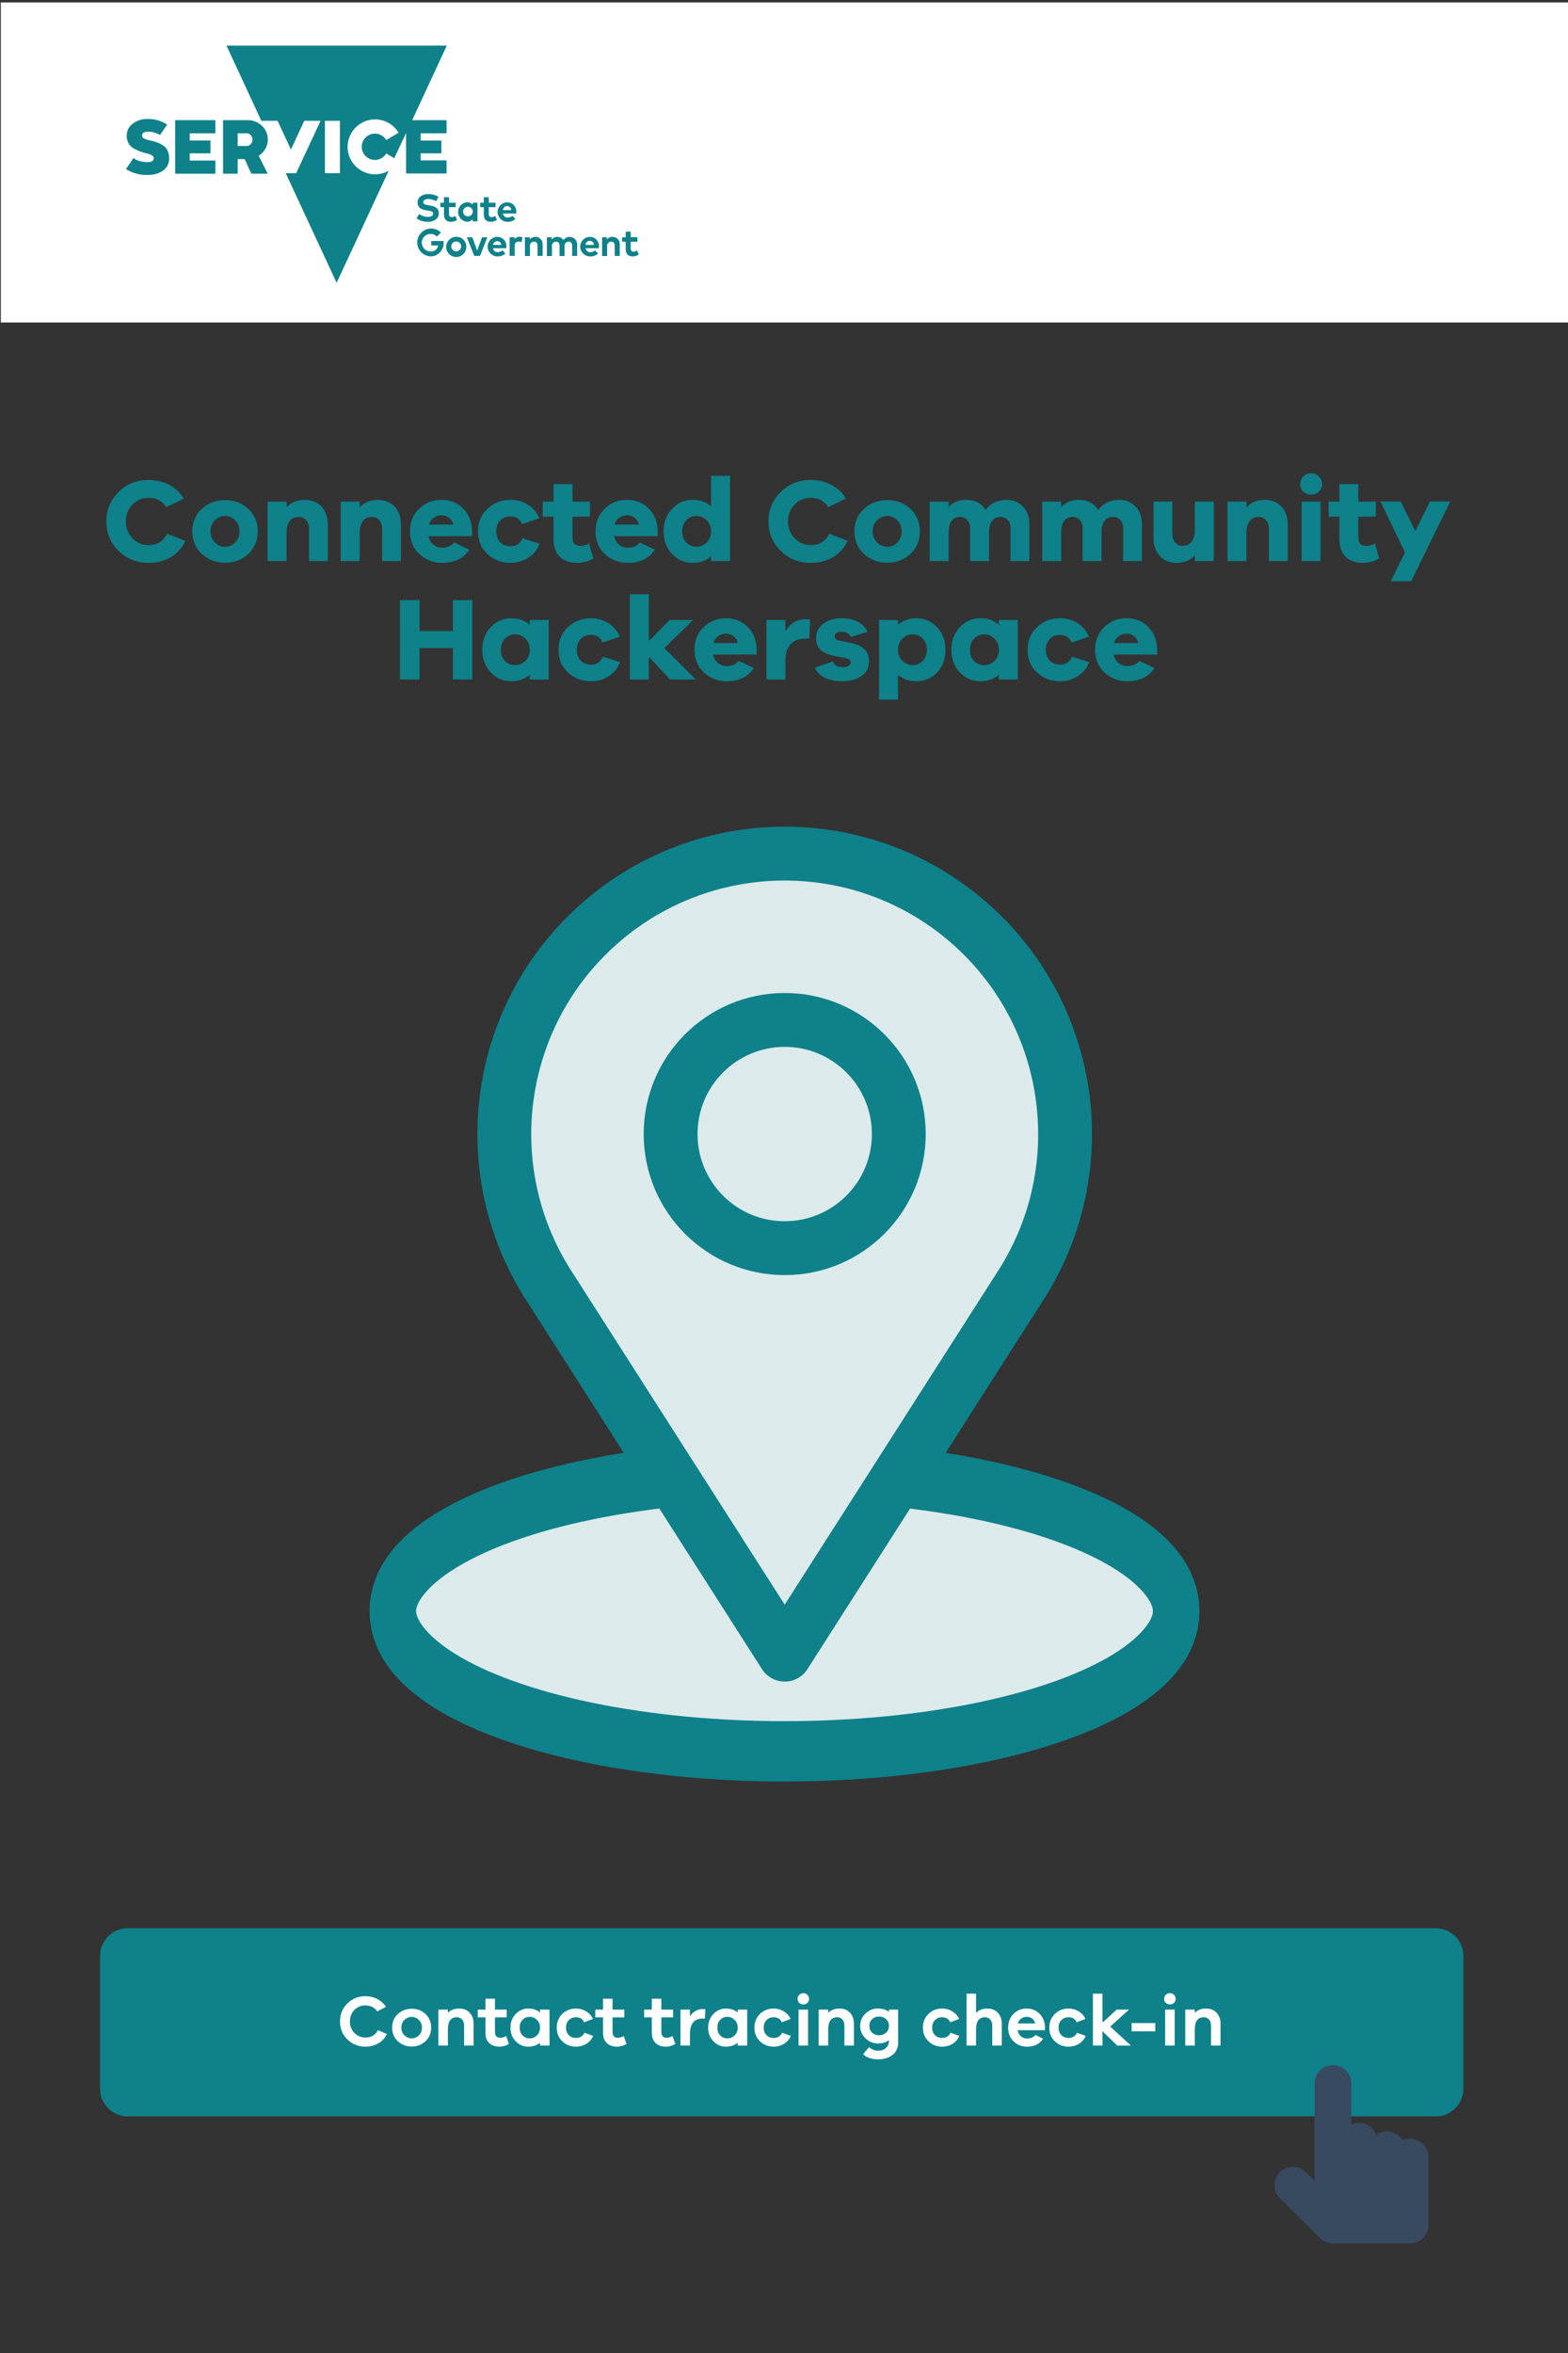 <?xml version="1.0" encoding="UTF-8" standalone="no"?>
<!DOCTYPE svg PUBLIC "-//W3C//DTD SVG 1.1//EN" "http://www.w3.org/Graphics/SVG/1.1/DTD/svg11.dtd">
<svg width="100%" height="100%" viewBox="0 0 1000 1500" version="1.1" xmlns="http://www.w3.org/2000/svg" xmlns:xlink="http://www.w3.org/1999/xlink" xml:space="preserve" xmlns:serif="http://www.serif.com/" style="fill-rule:evenodd;clip-rule:evenodd;stroke-linecap:round;stroke-linejoin:round;stroke-miterlimit:1.5;">
    <rect x="0" y="0" width="1000" height="1500" fill="#333333" stroke="none"/>
    <g transform="matrix(0.51,0,0,0.104,-883.641,-340.975)">
        <rect x="1733.68" y="3293.34" width="1961.98" height="1961.98" style="fill:white;"/>
    </g>
    <g id="Fill-1" transform="matrix(2.524,0,0,2.524,77.812,29.056)">
        <path d="M82.07,0L26.39,0L35.21,19L39.31,19L42.68,26.25L46.06,19L50.17,19L44,32.24L41.37,32.24L54.23,59.92L67.39,31.6C66.339,32.203 65.147,32.521 63.935,32.521C60.128,32.521 56.995,29.388 56.995,25.581C56.995,21.774 60.128,18.641 63.935,18.641C66.366,18.641 68.626,19.918 69.88,22L66.78,23.86C66.171,22.862 65.089,22.245 63.92,22.23C63.913,22.23 63.906,22.23 63.899,22.23C62.072,22.23 60.569,23.733 60.569,25.56C60.569,27.387 62.072,28.89 63.899,28.89C65.085,28.89 66.185,28.256 66.78,27.23L68.78,28.46L71.78,22.1L71.78,32.3L82,32.3L82,29L75.46,29L75.46,27.22L80.7,27.22L80.7,24L75.46,24L75.46,22.16L82,22.16L82,18.84L73.32,18.84L82.07,0ZM55.07,32.24L51.27,32.24L51.27,19L55.07,19L55.07,32.24Z" style="fill:rgb(14,129,138);fill-rule:nonzero;"/>
    </g>
    <g id="Fill-3" transform="matrix(2.524,0,0,2.524,77.812,29.056)">
        <path d="M10.38,31.59C11.387,30.88 11.961,29.7 11.9,28.47C11.916,27.813 11.786,27.161 11.52,26.56C11.299,26.067 10.955,25.64 10.52,25.32C10.105,25.02 9.655,24.772 9.18,24.58C8.707,24.383 8.219,24.226 7.72,24.11C7.23,24 6.8,23.89 6.4,23.79C6.042,23.714 5.702,23.568 5.4,23.36C5.182,23.218 5.056,22.97 5.07,22.71C5.07,22.19 5.43,21.88 6.07,21.79C6.74,21.702 7.422,21.756 8.07,21.95C8.609,22.083 9.122,22.302 9.59,22.6L11.41,19.95C9.93,18.974 8.182,18.481 6.41,18.54C5.077,18.5 3.77,18.921 2.71,19.73C1.744,20.42 1.175,21.542 1.19,22.73C1.17,23.447 1.347,24.156 1.7,24.78C2.021,25.292 2.469,25.712 3,26C3.524,26.3 4.073,26.554 4.64,26.76C5.175,26.961 5.723,27.124 6.28,27.25C6.72,27.336 7.143,27.494 7.53,27.72C7.816,27.858 8.004,28.143 8.02,28.46C8.039,28.781 7.86,29.082 7.57,29.22C7.216,29.393 6.823,29.469 6.43,29.44C5.95,29.43 5.472,29.383 5,29.3C4.558,29.221 4.128,29.087 3.72,28.9C3.425,28.783 3.154,28.614 2.92,28.4L1,31.19C2.631,32.226 4.539,32.742 6.47,32.67C7.851,32.729 9.216,32.351 10.37,31.59" style="fill:rgb(14,129,138);fill-rule:nonzero;"/>
    </g>
    <g id="Fill-4" transform="matrix(2.524,0,0,2.524,77.812,29.056)">
        <path d="M23.6,22.16L23.6,18.84L13.43,18.84L13.43,32.36L23.6,32.36L23.6,29.04L17.11,29.04L17.11,27.22L22.35,27.22L22.35,23.98L17.11,23.98L17.11,22.16L23.6,22.16Z" style="fill:rgb(14,129,138);fill-rule:nonzero;"/>
    </g>
    <g id="Fill-5" transform="matrix(2.524,0,0,2.524,77.812,29.056)">
        <path d="M32.55,24.84C32.322,25.166 31.948,25.36 31.55,25.36L29.22,25.36L29.22,22.16L31.57,22.16C31.968,22.16 32.342,22.354 32.57,22.68C33.096,23.3 33.096,24.22 32.57,24.84M36.83,23.76C36.864,22.432 36.325,21.152 35.35,20.25C34.375,19.319 33.068,18.811 31.72,18.84L25.53,18.84L25.53,32.36L29.22,32.36L29.22,28.68L31,28.68L32.68,32.36L36.82,32.36L34.53,27.82C35.957,26.964 36.841,25.424 36.86,23.76" style="fill:rgb(14,129,138);fill-rule:nonzero;"/>
    </g>
    <g id="Fill-6" transform="matrix(2.524,0,0,2.524,77.812,29.056)">
        <path d="M79.34,39.32C78.762,38.955 78.094,38.758 77.41,38.75C76.65,38.75 76.11,39.05 76.11,39.56C76.11,40.07 76.7,40.21 77.51,40.34L77.89,40.4C79.1,40.6 80.06,41.12 80.06,42.3C80.06,43.8 78.74,44.52 77.28,44.52C76.252,44.542 75.245,44.23 74.41,43.63L75.12,42.54C75.744,43.014 76.506,43.271 77.29,43.27C78.04,43.27 78.63,42.97 78.63,42.45C78.63,41.93 78.14,41.81 77.19,41.66L76.76,41.59C75.56,41.4 74.68,40.87 74.68,39.65C74.68,38.23 75.94,37.5 77.39,37.5C78.308,37.487 79.21,37.737 79.99,38.22L79.34,39.32Z" style="fill:rgb(14,129,138);fill-rule:nonzero;"/>
    </g>
    <g id="Fill-7" transform="matrix(2.524,0,0,2.524,77.812,29.056)">
        <path d="M84.32,40.82L82.62,40.82L82.62,42.53C82.62,43.12 82.93,43.33 83.32,43.33C83.639,43.307 83.946,43.2 84.21,43.02L84.67,44.02C84.215,44.345 83.669,44.517 83.11,44.51C81.95,44.51 81.35,43.86 81.35,42.64L81.35,40.82L80.44,40.82L80.44,39.7L81.35,39.7L81.35,38.3L82.62,38.3L82.62,39.7L84.32,39.7L84.32,40.82Z" style="fill:rgb(14,129,138);fill-rule:nonzero;"/>
    </g>
    <g id="Fill-8" transform="matrix(2.524,0,0,2.524,77.812,29.056)">
        <path d="M89.82,44.39L88.58,44.39L88.58,43.87C88.234,44.288 87.712,44.521 87.17,44.5C85.898,44.385 84.912,43.307 84.912,42.03C84.912,40.753 85.898,39.675 87.17,39.56C87.714,39.541 88.236,39.778 88.58,40.2L88.58,39.7L89.82,39.7L89.82,44.39ZM86.19,42C86.227,42.642 86.765,43.15 87.408,43.15C88.077,43.15 88.628,42.599 88.628,41.93C88.628,41.261 88.079,40.711 87.41,40.71C87.406,40.71 87.402,40.71 87.397,40.71C86.734,40.71 86.187,41.256 86.187,41.92C86.187,41.947 86.188,41.973 86.19,42Z" style="fill:rgb(14,129,138);fill-rule:nonzero;"/>
    </g>
    <g id="Fill-9" transform="matrix(2.524,0,0,2.524,77.812,29.056)">
        <path d="M94.38,40.82L92.67,40.82L92.67,42.53C92.67,43.12 92.98,43.33 93.38,43.33C93.699,43.307 94.006,43.2 94.27,43.02L94.73,44.02C94.276,44.346 93.729,44.517 93.17,44.51C92.01,44.51 91.41,43.86 91.41,42.64L91.41,40.82L90.5,40.82L90.5,39.7L91.41,39.7L91.41,38.3L92.68,38.3L92.68,39.7L94.39,39.7L94.38,40.82Z" style="fill:rgb(14,129,138);fill-rule:nonzero;"/>
    </g>
    <g id="Fill-10" transform="matrix(2.524,0,0,2.524,77.812,29.056)">
        <path d="M99.62,42C99.627,42.14 99.627,42.28 99.62,42.42L96.26,42.42C96.328,43.021 96.867,43.467 97.47,43.42C97.903,43.418 98.322,43.27 98.66,43L99.4,43.81C98.849,44.293 98.133,44.548 97.4,44.52C97.39,44.52 97.38,44.52 97.37,44.52C96.015,44.52 94.9,43.405 94.9,42.05C94.9,40.706 95.996,39.596 97.34,39.58C97.345,39.58 97.35,39.58 97.355,39.58C98.6,39.58 99.625,40.605 99.625,41.85C99.625,41.9 99.623,41.95 99.62,42M96.26,41.57L98.34,41.57C98.34,40.999 97.871,40.53 97.3,40.53C96.729,40.53 96.26,40.999 96.26,41.57" style="fill:rgb(14,129,138);fill-rule:nonzero;"/>
    </g>
    <g id="Fill-11" transform="matrix(2.524,0,0,2.524,77.812,29.056)">
        <path d="M80.57,47.25L79.57,48.25C79.151,47.81 78.569,47.56 77.962,47.56C76.744,47.56 75.742,48.562 75.742,49.78C75.742,50.986 76.724,51.983 77.93,52C78.868,52.106 79.731,51.435 79.86,50.5L78.13,50.5L78.13,49.35L81.26,49.35L81.26,49.73C81.265,49.803 81.267,49.877 81.267,49.95C81.267,51.746 79.796,53.228 78,53.24C76.113,53.179 74.594,51.61 74.594,49.722C74.594,47.791 76.183,46.202 78.114,46.202C79.051,46.202 79.95,46.576 80.61,47.24" style="fill:rgb(14,129,138);fill-rule:nonzero;"/>
    </g>
    <g id="Fill-12" transform="matrix(2.524,0,0,2.524,77.812,29.056)">
        <path d="M87,50.77C87.001,50.797 87.001,50.823 87.001,50.85C87.001,52.249 85.85,53.4 84.451,53.4C83.052,53.4 81.901,52.249 81.901,50.85C81.901,49.452 83.052,48.301 84.45,48.3C84.483,48.299 84.517,48.298 84.55,48.298C85.894,48.298 87,49.404 87,50.748C87,50.755 87,50.763 87,50.77M83.2,50.77C83.221,51.44 83.779,51.98 84.449,51.98C85.135,51.98 85.699,51.416 85.699,50.73C85.699,50.045 85.135,49.48 84.45,49.48C84.443,49.48 84.436,49.48 84.429,49.48C83.754,49.48 83.199,50.035 83.199,50.71C83.199,50.73 83.199,50.75 83.2,50.77" style="fill:rgb(14,129,138);fill-rule:nonzero;"/>
    </g>
    <g id="Fill-13" transform="matrix(2.524,0,0,2.524,77.812,29.056)">
        <path d="M90.46,53.12L89,53.12L87.14,48.42L88.52,48.42L89.74,51.78L90.97,48.42L92.31,48.42L90.46,53.12Z" style="fill:rgb(14,129,138);fill-rule:nonzero;"/>
    </g>
    <g id="Fill-14" transform="matrix(2.524,0,0,2.524,77.812,29.056)">
        <path d="M97.11,50.76C97.117,50.9 97.117,51.04 97.11,51.18L93.74,51.18C93.813,51.779 94.348,52.221 94.95,52.18C95.387,52.172 95.807,52.013 96.14,51.73L96.88,52.54C96.328,53.022 95.613,53.277 94.88,53.25C94.87,53.25 94.86,53.25 94.85,53.25C93.495,53.25 92.38,52.135 92.38,50.78C92.38,49.436 93.476,48.326 94.82,48.31C94.83,48.31 94.839,48.31 94.849,48.31C96.094,48.31 97.119,49.335 97.119,50.58C97.119,50.647 97.116,50.713 97.11,50.78M93.75,50.35L95.83,50.35C95.798,49.824 95.357,49.409 94.83,49.41C94.809,49.409 94.789,49.408 94.768,49.408C94.242,49.408 93.801,49.824 93.77,50.35" style="fill:rgb(14,129,138);fill-rule:nonzero;"/>
    </g>
    <g id="Fill-15" transform="matrix(2.524,0,0,2.524,77.812,29.056)">
        <path d="M101.16,48.4L101,49.65C100.755,49.551 100.494,49.5 100.23,49.5C100.208,49.498 100.186,49.498 100.163,49.498C99.648,49.498 99.223,49.922 99.223,50.438C99.223,50.475 99.226,50.513 99.23,50.55L99.23,53.11L97.94,53.11L97.94,48.41L99.17,48.41L99.17,48.93C99.466,48.499 99.968,48.255 100.49,48.29C100.714,48.286 100.937,48.32 101.15,48.39" style="fill:rgb(14,129,138);fill-rule:nonzero;"/>
    </g>
    <g id="Fill-16" transform="matrix(2.524,0,0,2.524,77.812,29.056)">
        <path d="M106.28,50.13L106.28,53.13L105,53.13L105,50.53C105,49.85 104.66,49.53 104.08,49.53C104.079,49.53 104.079,49.53 104.078,49.53C103.53,49.53 103.078,49.981 103.078,50.53C103.078,50.55 103.079,50.57 103.08,50.59L103.08,53.16L101.81,53.16L101.81,48.42L103.04,48.42L103.04,49C103.353,48.547 103.88,48.289 104.43,48.32C104.457,48.319 104.485,48.318 104.512,48.318C105.472,48.318 106.262,49.108 106.262,50.068C106.262,50.095 106.261,50.123 106.26,50.15" style="fill:rgb(14,129,138);fill-rule:nonzero;"/>
    </g>
    <g id="Fill-17" transform="matrix(2.524,0,0,2.524,77.812,29.056)">
        <path d="M115,50.13L115,53.13L113.74,53.13L113.74,50.53C113.74,49.85 113.4,49.53 112.82,49.53C112.819,49.53 112.819,49.53 112.818,49.53C112.27,49.53 111.818,49.981 111.818,50.53C111.818,50.55 111.819,50.57 111.82,50.59L111.82,53.16L110.56,53.16L110.56,50.53C110.56,49.85 110.22,49.53 109.64,49.53C109.639,49.53 109.639,49.53 109.638,49.53C109.09,49.53 108.638,49.981 108.638,50.53C108.638,50.55 108.639,50.57 108.64,50.59L108.64,53.16L107.37,53.16L107.37,48.42L108.61,48.42L108.61,49C108.919,48.549 109.443,48.29 109.99,48.32C110.613,48.296 111.206,48.6 111.55,49.12C111.906,48.616 112.485,48.315 113.102,48.315C114.109,48.315 114.949,49.115 115,50.12" style="fill:rgb(14,129,138);fill-rule:nonzero;"/>
    </g>
    <g id="Fill-18" transform="matrix(2.524,0,0,2.524,77.812,29.056)">
        <path d="M120.48,50.76C120.489,50.9 120.489,51.04 120.48,51.18L117.14,51.18C117.213,51.779 117.748,52.221 118.35,52.18C118.786,52.171 119.207,52.012 119.54,51.73L120.28,52.54C119.728,53.022 119.013,53.277 118.28,53.25C118.27,53.25 118.26,53.25 118.25,53.25C116.895,53.25 115.78,52.135 115.78,50.78C115.78,49.436 116.876,48.326 118.22,48.31C118.23,48.31 118.239,48.31 118.249,48.31C119.494,48.31 120.519,49.335 120.519,50.58C120.519,50.647 120.516,50.713 120.51,50.78M117.15,50.35L119.23,50.35C119.23,49.779 118.761,49.31 118.19,49.31C117.619,49.31 117.15,49.779 117.15,50.35" style="fill:rgb(14,129,138);fill-rule:nonzero;"/>
    </g>
    <g id="Fill-19" transform="matrix(2.524,0,0,2.524,77.812,29.056)">
        <path d="M125.77,50.13L125.77,53.13L124.5,53.13L124.5,50.53C124.5,49.85 124.16,49.53 123.58,49.53C123.579,49.53 123.579,49.53 123.578,49.53C123.03,49.53 122.578,49.981 122.578,50.53C122.578,50.55 122.579,50.57 122.58,50.59L122.58,53.16L121.31,53.16L121.31,48.42L122.54,48.42L122.54,49C122.853,48.547 123.38,48.289 123.93,48.32C123.957,48.319 123.985,48.318 124.012,48.318C124.972,48.318 125.762,49.108 125.762,50.068C125.762,50.095 125.761,50.123 125.76,50.15" style="fill:rgb(14,129,138);fill-rule:nonzero;"/>
    </g>
    <g id="Fill-20" transform="matrix(2.524,0,0,2.524,77.812,29.056)">
        <path d="M130.24,49.54L128.54,49.54L128.54,51.26C128.54,51.84 128.85,52.06 129.24,52.06C129.559,52.037 129.866,51.93 130.13,51.75L130.59,52.75C130.137,53.078 129.59,53.254 129.03,53.25C127.87,53.25 127.27,52.59 127.27,51.38L127.27,49.54L126.36,49.54L126.36,48.42L127.27,48.42L127.27,47L128.54,47L128.54,48.4L130.24,48.4L130.24,49.54Z" style="fill:rgb(14,129,138);fill-rule:nonzero;"/>
    </g>
    <g transform="matrix(0.317,0,0,0.317,-1146.43,-1081.24)">
        <g transform="matrix(10.599,0,0,13.745,2467.3,4029.92)">
            <ellipse cx="257.335" cy="190.677" rx="74.345" ry="20.517" style="fill:rgb(220,234,235);stroke:rgb(14,129,138);stroke-width:8.83px;"/>
        </g>
        <g transform="matrix(8.333,0,0,8.333,3218.84,4950.75)">
            <path d="M294.202,125.344C312.316,97.021 306.89,59.697 281.462,37.701C256.034,15.705 218.312,15.705 192.883,37.701C167.455,59.697 162.03,97.021 180.143,125.344L237.173,214.521L294.202,125.344Z" style="fill:rgb(220,234,235);stroke:rgb(14,129,138);stroke-width:13px;stroke-miterlimit:2;"/>
        </g>
        <g transform="matrix(8.333,0,0,8.333,3218.84,4950.75)">
            <path d="M264.718,88.885C264.718,73.675 252.385,61.344 237.173,61.344C221.96,61.344 209.628,73.675 209.628,88.885C209.628,104.095 221.96,116.425 237.173,116.425C252.385,116.425 264.718,104.095 264.718,88.885Z" style="fill:none;stroke:rgb(14,129,138);stroke-width:13px;stroke-linecap:butt;stroke-linejoin:miter;stroke-miterlimit:2;"/>
        </g>
    </g>
    <g transform="matrix(0.402,0,0,0.402,-1724.81,-1040.88)">
        <path d="M6612.16,5690.91C6612.16,5666.68 6592.52,5647.03 6568.28,5647.03C6289.81,5647.03 4771.68,5647.03 4493.21,5647.03C4468.98,5647.03 4449.33,5666.68 4449.33,5690.91C4449.33,5747.41 4449.33,5845.02 4449.33,5901.52C4449.33,5925.76 4468.98,5945.4 4493.21,5945.4C4771.68,5945.4 6289.81,5945.4 6568.28,5945.4C6592.52,5945.4 6612.16,5925.76 6612.16,5901.52C6612.16,5845.02 6612.16,5747.41 6612.16,5690.91Z" style="fill:rgb(14,129,138);"/>
    </g>
    <g transform="matrix(0.402,0,0,0.402,-1726.67,-1040.87)">
        <path d="M6495.64,6117.59L6495.64,5998.36" style="fill:none;stroke:rgb(55,74,96);stroke-width:58.33px;"/>
    </g>
    <g transform="matrix(0.402,0,0,0.402,-1726.67,-1040.87)">
        <path d="M6451.17,6117.59L6451.17,5984.82" style="fill:none;stroke:rgb(55,74,96);stroke-width:58.33px;"/>
    </g>
    <g transform="matrix(0.402,0,0,0.402,-1726.67,-1040.87)">
        <path d="M6409.92,5893.31L6409.92,6117.59L6346.12,6054.43L6409.92,6117.59L6532.37,6117.59L6532.37,6009.96" style="fill:none;stroke:rgb(55,74,96);stroke-width:58.33px;"/>
    </g>
    <g transform="matrix(0.402,0,0,0.402,-3162.55,-295.217)">
        <g transform="matrix(114.377,0,0,114.377,8401.89,3978.25)">
            <path d="M0.566,-0.214L0.691,-0.161C0.664,-0.105 0.624,-0.062 0.571,-0.031C0.518,-0 0.458,0.015 0.392,0.015C0.293,0.015 0.21,-0.019 0.142,-0.086C0.074,-0.153 0.04,-0.236 0.04,-0.335C0.04,-0.433 0.074,-0.516 0.142,-0.584C0.21,-0.651 0.293,-0.685 0.392,-0.685C0.452,-0.685 0.507,-0.672 0.557,-0.646C0.607,-0.62 0.647,-0.584 0.677,-0.537L0.556,-0.474C0.519,-0.529 0.465,-0.557 0.392,-0.557C0.331,-0.557 0.28,-0.536 0.239,-0.494C0.198,-0.451 0.177,-0.398 0.177,-0.335C0.177,-0.272 0.198,-0.219 0.239,-0.176C0.281,-0.133 0.332,-0.112 0.392,-0.112C0.473,-0.112 0.531,-0.146 0.566,-0.214Z" style="fill:white;fill-rule:nonzero;"/>
        </g>
        <g transform="matrix(114.377,0,0,114.377,8485.73,3978.25)">
            <path d="M0.302,-0.511C0.377,-0.511 0.44,-0.487 0.493,-0.438C0.545,-0.389 0.571,-0.326 0.571,-0.249C0.571,-0.172 0.545,-0.11 0.493,-0.061C0.44,-0.012 0.377,0.013 0.302,0.013C0.226,0.013 0.162,-0.012 0.109,-0.061C0.056,-0.11 0.03,-0.172 0.03,-0.249C0.03,-0.326 0.056,-0.389 0.109,-0.438C0.162,-0.487 0.226,-0.511 0.302,-0.511ZM0.302,-0.1C0.339,-0.1 0.371,-0.114 0.4,-0.141C0.429,-0.169 0.443,-0.205 0.443,-0.249C0.443,-0.293 0.429,-0.329 0.4,-0.357C0.371,-0.384 0.339,-0.398 0.302,-0.398C0.264,-0.398 0.231,-0.384 0.202,-0.357C0.172,-0.33 0.158,-0.294 0.158,-0.249C0.158,-0.204 0.172,-0.168 0.202,-0.141C0.231,-0.114 0.264,-0.1 0.302,-0.1Z" style="fill:white;fill-rule:nonzero;"/>
        </g>
        <g transform="matrix(114.377,0,0,114.377,8554.47,3978.25)">
            <path d="M0.359,-0.514C0.419,-0.514 0.467,-0.495 0.504,-0.456C0.541,-0.417 0.559,-0.366 0.559,-0.304L0.559,-0L0.427,-0L0.427,-0.276C0.427,-0.311 0.418,-0.34 0.4,-0.361C0.381,-0.382 0.357,-0.393 0.326,-0.393C0.243,-0.393 0.202,-0.336 0.202,-0.221L0.202,-0L0.07,-0L0.07,-0.499L0.202,-0.499L0.202,-0.454C0.242,-0.494 0.294,-0.514 0.359,-0.514Z" style="fill:white;fill-rule:nonzero;"/>
        </g>
        <g transform="matrix(114.377,0,0,114.377,8624.92,3978.25)">
            <path d="M0.395,-0.132L0.433,-0.022C0.387,0.003 0.344,0.015 0.303,0.015C0.242,0.015 0.194,-0.002 0.159,-0.035C0.124,-0.068 0.107,-0.117 0.107,-0.184L0.107,-0.391L0,-0.391L0,-0.499L0.107,-0.499L0.107,-0.65L0.239,-0.65L0.239,-0.499L0.402,-0.499L0.402,-0.391L0.239,-0.391L0.239,-0.194C0.239,-0.137 0.263,-0.108 0.312,-0.108C0.337,-0.108 0.365,-0.116 0.395,-0.132Z" style="fill:white;fill-rule:nonzero;"/>
        </g>
        <g transform="matrix(114.377,0,0,114.377,8673.42,3978.25)">
            <path d="M0.44,-0.499L0.572,-0.499L0.572,-0L0.44,-0L0.44,-0.039C0.395,-0.003 0.34,0.015 0.275,0.015C0.209,0.015 0.152,-0.01 0.103,-0.06C0.054,-0.11 0.03,-0.173 0.03,-0.249C0.03,-0.325 0.055,-0.388 0.103,-0.439C0.153,-0.489 0.21,-0.514 0.275,-0.514C0.341,-0.514 0.396,-0.496 0.44,-0.459L0.44,-0.499ZM0.298,-0.1C0.335,-0.1 0.368,-0.114 0.397,-0.141C0.426,-0.169 0.44,-0.205 0.44,-0.249C0.44,-0.293 0.426,-0.329 0.397,-0.357C0.368,-0.385 0.335,-0.399 0.298,-0.399C0.257,-0.399 0.224,-0.385 0.198,-0.358C0.171,-0.331 0.158,-0.294 0.158,-0.249C0.158,-0.204 0.171,-0.168 0.198,-0.141C0.224,-0.114 0.257,-0.1 0.298,-0.1Z" style="fill:white;fill-rule:nonzero;"/>
        </g>
        <g transform="matrix(114.377,0,0,114.377,8746.85,3978.25)">
            <path d="M0.415,-0.178L0.535,-0.135C0.516,-0.089 0.485,-0.053 0.442,-0.025C0.399,0.001 0.35,0.015 0.297,0.015C0.222,0.015 0.159,-0.01 0.108,-0.059C0.056,-0.108 0.03,-0.172 0.03,-0.249C0.03,-0.326 0.056,-0.39 0.108,-0.44C0.159,-0.489 0.222,-0.514 0.297,-0.514C0.348,-0.514 0.395,-0.501 0.437,-0.475C0.479,-0.45 0.511,-0.415 0.532,-0.37L0.41,-0.323C0.389,-0.37 0.352,-0.393 0.297,-0.393C0.256,-0.393 0.222,-0.38 0.197,-0.353C0.171,-0.326 0.158,-0.292 0.158,-0.249C0.158,-0.206 0.171,-0.172 0.197,-0.146C0.222,-0.119 0.256,-0.106 0.297,-0.106C0.351,-0.106 0.39,-0.13 0.415,-0.178Z" style="fill:white;fill-rule:nonzero;"/>
        </g>
        <g transform="matrix(114.377,0,0,114.377,8811.47,3978.25)">
            <path d="M0.395,-0.132L0.433,-0.022C0.387,0.003 0.344,0.015 0.303,0.015C0.242,0.015 0.194,-0.002 0.159,-0.035C0.124,-0.068 0.107,-0.117 0.107,-0.184L0.107,-0.391L0,-0.391L0,-0.499L0.107,-0.499L0.107,-0.65L0.239,-0.65L0.239,-0.499L0.402,-0.499L0.402,-0.391L0.239,-0.391L0.239,-0.194C0.239,-0.137 0.263,-0.108 0.312,-0.108C0.337,-0.108 0.365,-0.116 0.395,-0.132Z" style="fill:white;fill-rule:nonzero;"/>
        </g>
        <g transform="matrix(114.377,0,0,114.377,8888.9,3978.25)">
            <path d="M0.395,-0.132L0.433,-0.022C0.387,0.003 0.344,0.015 0.303,0.015C0.242,0.015 0.194,-0.002 0.159,-0.035C0.124,-0.068 0.107,-0.117 0.107,-0.184L0.107,-0.391L0,-0.391L0,-0.499L0.107,-0.499L0.107,-0.65L0.239,-0.65L0.239,-0.499L0.402,-0.499L0.402,-0.391L0.239,-0.391L0.239,-0.194C0.239,-0.137 0.263,-0.108 0.312,-0.108C0.337,-0.108 0.365,-0.116 0.395,-0.132Z" style="fill:white;fill-rule:nonzero;"/>
        </g>
        <g transform="matrix(114.377,0,0,114.377,8938.54,3978.25)">
            <path d="M0.381,-0.506C0.396,-0.506 0.408,-0.505 0.416,-0.502L0.409,-0.375L0.38,-0.375C0.261,-0.375 0.202,-0.304 0.202,-0.161L0.202,-0L0.07,-0L0.07,-0.499L0.202,-0.499L0.202,-0.408C0.247,-0.473 0.307,-0.506 0.381,-0.506Z" style="fill:white;fill-rule:nonzero;"/>
        </g>
        <g transform="matrix(114.377,0,0,114.377,8987.04,3978.25)">
            <path d="M0.44,-0.499L0.572,-0.499L0.572,-0L0.44,-0L0.44,-0.039C0.395,-0.003 0.34,0.015 0.275,0.015C0.209,0.015 0.152,-0.01 0.103,-0.06C0.054,-0.11 0.03,-0.173 0.03,-0.249C0.03,-0.325 0.055,-0.388 0.103,-0.439C0.153,-0.489 0.21,-0.514 0.275,-0.514C0.341,-0.514 0.396,-0.496 0.44,-0.459L0.44,-0.499ZM0.298,-0.1C0.335,-0.1 0.368,-0.114 0.397,-0.141C0.426,-0.169 0.44,-0.205 0.44,-0.249C0.44,-0.293 0.426,-0.329 0.397,-0.357C0.368,-0.385 0.335,-0.399 0.298,-0.399C0.257,-0.399 0.224,-0.385 0.198,-0.358C0.171,-0.331 0.158,-0.294 0.158,-0.249C0.158,-0.204 0.171,-0.168 0.198,-0.141C0.224,-0.114 0.257,-0.1 0.298,-0.1Z" style="fill:white;fill-rule:nonzero;"/>
        </g>
        <g transform="matrix(114.377,0,0,114.377,9060.47,3978.25)">
            <path d="M0.415,-0.178L0.535,-0.135C0.516,-0.089 0.485,-0.053 0.442,-0.025C0.399,0.001 0.35,0.015 0.297,0.015C0.222,0.015 0.159,-0.01 0.108,-0.059C0.056,-0.108 0.03,-0.172 0.03,-0.249C0.03,-0.326 0.056,-0.39 0.108,-0.44C0.159,-0.489 0.222,-0.514 0.297,-0.514C0.348,-0.514 0.395,-0.501 0.437,-0.475C0.479,-0.45 0.511,-0.415 0.532,-0.37L0.41,-0.323C0.389,-0.37 0.352,-0.393 0.297,-0.393C0.256,-0.393 0.222,-0.38 0.197,-0.353C0.171,-0.326 0.158,-0.292 0.158,-0.249C0.158,-0.206 0.171,-0.172 0.197,-0.146C0.222,-0.119 0.256,-0.106 0.297,-0.106C0.351,-0.106 0.39,-0.13 0.415,-0.178Z" style="fill:white;fill-rule:nonzero;"/>
        </g>
        <g transform="matrix(114.377,0,0,114.377,9125.09,3978.25)">
            <path d="M0.086,-0.704C0.101,-0.719 0.12,-0.727 0.143,-0.727C0.166,-0.727 0.185,-0.719 0.2,-0.704C0.215,-0.688 0.223,-0.669 0.223,-0.648C0.223,-0.626 0.215,-0.608 0.2,-0.593C0.185,-0.578 0.166,-0.571 0.143,-0.571C0.12,-0.571 0.101,-0.578 0.086,-0.593C0.07,-0.608 0.063,-0.626 0.063,-0.648C0.063,-0.669 0.071,-0.688 0.086,-0.704ZM0.209,-0.499L0.209,-0L0.077,-0L0.077,-0.499L0.209,-0.499Z" style="fill:white;fill-rule:nonzero;"/>
        </g>
        <g transform="matrix(114.377,0,0,114.377,9157.81,3978.25)">
            <path d="M0.359,-0.514C0.419,-0.514 0.467,-0.495 0.504,-0.456C0.541,-0.417 0.559,-0.366 0.559,-0.304L0.559,-0L0.427,-0L0.427,-0.276C0.427,-0.311 0.418,-0.34 0.4,-0.361C0.381,-0.382 0.357,-0.393 0.326,-0.393C0.243,-0.393 0.202,-0.336 0.202,-0.221L0.202,-0L0.07,-0L0.07,-0.499L0.202,-0.499L0.202,-0.454C0.242,-0.494 0.294,-0.514 0.359,-0.514Z" style="fill:white;fill-rule:nonzero;"/>
        </g>
        <g transform="matrix(114.377,0,0,114.377,9228.26,3978.25)">
            <path d="M0.556,-0.499L0.557,-0.048C0.557,0.027 0.532,0.085 0.481,0.127C0.43,0.169 0.362,0.19 0.279,0.19C0.188,0.19 0.119,0.167 0.07,0.12L0.152,0.022C0.193,0.055 0.234,0.071 0.277,0.071C0.322,0.071 0.359,0.058 0.387,0.033C0.415,0.008 0.429,-0.025 0.429,-0.068L0.429,-0.076C0.391,-0.045 0.339,-0.03 0.272,-0.03C0.208,-0.03 0.152,-0.054 0.103,-0.101C0.054,-0.148 0.03,-0.206 0.03,-0.273C0.03,-0.34 0.054,-0.397 0.103,-0.444C0.152,-0.491 0.208,-0.514 0.272,-0.514C0.337,-0.514 0.39,-0.499 0.429,-0.468L0.429,-0.499L0.556,-0.499ZM0.295,-0.143C0.331,-0.143 0.362,-0.155 0.389,-0.18C0.416,-0.204 0.429,-0.235 0.429,-0.273C0.429,-0.311 0.416,-0.342 0.389,-0.367C0.362,-0.391 0.331,-0.403 0.295,-0.403C0.255,-0.403 0.222,-0.391 0.196,-0.367C0.17,-0.343 0.157,-0.312 0.157,-0.273C0.157,-0.234 0.17,-0.203 0.196,-0.179C0.222,-0.155 0.255,-0.143 0.295,-0.143Z" style="fill:white;fill-rule:nonzero;"/>
        </g>
        <g transform="matrix(114.377,0,0,114.377,9327.77,3978.25)">
            <path d="M0.415,-0.178L0.535,-0.135C0.516,-0.089 0.485,-0.053 0.442,-0.025C0.399,0.001 0.35,0.015 0.297,0.015C0.222,0.015 0.159,-0.01 0.108,-0.059C0.056,-0.108 0.03,-0.172 0.03,-0.249C0.03,-0.326 0.056,-0.39 0.108,-0.44C0.159,-0.489 0.222,-0.514 0.297,-0.514C0.348,-0.514 0.395,-0.501 0.437,-0.475C0.479,-0.45 0.511,-0.415 0.532,-0.37L0.41,-0.323C0.389,-0.37 0.352,-0.393 0.297,-0.393C0.256,-0.393 0.222,-0.38 0.197,-0.353C0.171,-0.326 0.158,-0.292 0.158,-0.249C0.158,-0.206 0.171,-0.172 0.197,-0.146C0.222,-0.119 0.256,-0.106 0.297,-0.106C0.351,-0.106 0.39,-0.13 0.415,-0.178Z" style="fill:white;fill-rule:nonzero;"/>
        </g>
        <g transform="matrix(114.377,0,0,114.377,9392.39,3978.25)">
            <path d="M0.359,-0.514C0.419,-0.514 0.467,-0.495 0.504,-0.456C0.541,-0.417 0.559,-0.366 0.559,-0.304L0.559,-0L0.427,-0L0.427,-0.276C0.427,-0.311 0.418,-0.34 0.4,-0.361C0.381,-0.382 0.357,-0.393 0.326,-0.393C0.243,-0.393 0.202,-0.336 0.202,-0.221L0.202,-0L0.07,-0L0.07,-0.72L0.202,-0.72L0.202,-0.454C0.242,-0.494 0.294,-0.514 0.359,-0.514Z" style="fill:white;fill-rule:nonzero;"/>
        </g>
        <g transform="matrix(114.377,0,0,114.377,9462.96,3978.25)">
            <path d="M0.541,-0.259L0.541,-0.214L0.161,-0.214C0.168,-0.179 0.183,-0.151 0.206,-0.13C0.23,-0.109 0.258,-0.098 0.291,-0.098C0.343,-0.098 0.383,-0.115 0.41,-0.148L0.515,-0.096C0.468,-0.022 0.393,0.015 0.291,0.015C0.217,0.015 0.155,-0.01 0.105,-0.059C0.055,-0.108 0.03,-0.172 0.03,-0.249C0.03,-0.326 0.055,-0.39 0.105,-0.44C0.154,-0.489 0.215,-0.514 0.288,-0.514C0.356,-0.514 0.414,-0.49 0.464,-0.443C0.513,-0.395 0.538,-0.334 0.541,-0.259ZM0.288,-0.399C0.261,-0.399 0.235,-0.391 0.212,-0.375C0.188,-0.359 0.172,-0.336 0.165,-0.307L0.406,-0.307C0.397,-0.338 0.383,-0.361 0.362,-0.376C0.341,-0.391 0.316,-0.399 0.288,-0.399Z" style="fill:white;fill-rule:nonzero;"/>
        </g>
        <g transform="matrix(114.377,0,0,114.377,9528.27,3978.25)">
            <path d="M0.415,-0.178L0.535,-0.135C0.516,-0.089 0.485,-0.053 0.442,-0.025C0.399,0.001 0.35,0.015 0.297,0.015C0.222,0.015 0.159,-0.01 0.108,-0.059C0.056,-0.108 0.03,-0.172 0.03,-0.249C0.03,-0.326 0.056,-0.39 0.108,-0.44C0.159,-0.489 0.222,-0.514 0.297,-0.514C0.348,-0.514 0.395,-0.501 0.437,-0.475C0.479,-0.45 0.511,-0.415 0.532,-0.37L0.41,-0.323C0.389,-0.37 0.352,-0.393 0.297,-0.393C0.256,-0.393 0.222,-0.38 0.197,-0.353C0.171,-0.326 0.158,-0.292 0.158,-0.249C0.158,-0.206 0.171,-0.172 0.197,-0.146C0.222,-0.119 0.256,-0.106 0.297,-0.106C0.351,-0.106 0.39,-0.13 0.415,-0.178Z" style="fill:white;fill-rule:nonzero;"/>
        </g>
        <g transform="matrix(114.377,0,0,114.377,9592.9,3978.25)">
            <path d="M0.31,-0.264L0.597,-0L0.408,-0L0.207,-0.195L0.202,-0.195L0.202,-0L0.07,-0L0.07,-0.72L0.202,-0.72L0.202,-0.325L0.21,-0.325L0.399,-0.499L0.571,-0.499L0.31,-0.264Z" style="fill:white;fill-rule:nonzero;"/>
        </g>
        <g transform="matrix(114.377,0,0,114.377,9655.46,3978.25)">
            <rect x="0.06" y="-0.312" width="0.328" height="0.114" style="fill:white;fill-rule:nonzero;"/>
        </g>
        <g transform="matrix(114.377,0,0,114.377,9706.7,3978.25)">
            <path d="M0.086,-0.704C0.101,-0.719 0.12,-0.727 0.143,-0.727C0.166,-0.727 0.185,-0.719 0.2,-0.704C0.215,-0.688 0.223,-0.669 0.223,-0.648C0.223,-0.626 0.215,-0.608 0.2,-0.593C0.185,-0.578 0.166,-0.571 0.143,-0.571C0.12,-0.571 0.101,-0.578 0.086,-0.593C0.07,-0.608 0.063,-0.626 0.063,-0.648C0.063,-0.669 0.071,-0.688 0.086,-0.704ZM0.209,-0.499L0.209,-0L0.077,-0L0.077,-0.499L0.209,-0.499Z" style="fill:white;fill-rule:nonzero;"/>
        </g>
        <g transform="matrix(114.377,0,0,114.377,9739.41,3978.25)">
            <path d="M0.359,-0.514C0.419,-0.514 0.467,-0.495 0.504,-0.456C0.541,-0.417 0.559,-0.366 0.559,-0.304L0.559,-0L0.427,-0L0.427,-0.276C0.427,-0.311 0.418,-0.34 0.4,-0.361C0.381,-0.382 0.357,-0.393 0.326,-0.393C0.243,-0.393 0.202,-0.336 0.202,-0.221L0.202,-0L0.07,-0L0.07,-0.499L0.202,-0.499L0.202,-0.454C0.242,-0.494 0.294,-0.514 0.359,-0.514Z" style="fill:white;fill-rule:nonzero;"/>
        </g>
    </g>
    <g transform="matrix(0.66,0,0,0.66,-5478.22,-2267.97)">
        <g transform="matrix(114.377,0,0,114.377,8399.08,3978.25)">
            <path d="M0.548,-0.231L0.703,-0.171C0.677,-0.112 0.636,-0.067 0.582,-0.034C0.527,-0.001 0.463,0.015 0.391,0.015C0.292,0.015 0.207,-0.019 0.139,-0.086C0.07,-0.153 0.035,-0.236 0.035,-0.335C0.035,-0.433 0.07,-0.516 0.139,-0.584C0.207,-0.651 0.292,-0.685 0.391,-0.685C0.454,-0.685 0.513,-0.671 0.566,-0.644C0.619,-0.616 0.66,-0.577 0.689,-0.528L0.541,-0.455C0.508,-0.508 0.458,-0.534 0.391,-0.534C0.338,-0.534 0.293,-0.515 0.256,-0.477C0.219,-0.439 0.2,-0.392 0.2,-0.335C0.2,-0.278 0.219,-0.231 0.256,-0.193C0.293,-0.154 0.338,-0.135 0.391,-0.135C0.465,-0.135 0.517,-0.167 0.548,-0.231Z" style="fill:rgb(14,129,138);fill-rule:nonzero;"/>
        </g>
        <g transform="matrix(114.377,0,0,114.377,8483.27,3978.25)">
            <path d="M0.303,-0.515C0.38,-0.515 0.445,-0.49 0.498,-0.441C0.551,-0.392 0.578,-0.328 0.578,-0.251C0.578,-0.173 0.551,-0.109 0.498,-0.06C0.445,-0.011 0.38,0.014 0.303,0.014C0.225,0.014 0.159,-0.011 0.106,-0.06C0.052,-0.109 0.025,-0.173 0.025,-0.251C0.025,-0.328 0.052,-0.392 0.106,-0.441C0.159,-0.49 0.225,-0.515 0.303,-0.515ZM0.303,-0.121C0.336,-0.121 0.364,-0.133 0.388,-0.158C0.412,-0.182 0.424,-0.213 0.424,-0.251C0.424,-0.289 0.412,-0.32 0.388,-0.344C0.363,-0.369 0.335,-0.381 0.303,-0.381C0.27,-0.381 0.241,-0.369 0.216,-0.344C0.191,-0.32 0.179,-0.289 0.179,-0.251C0.179,-0.213 0.191,-0.182 0.216,-0.158C0.24,-0.133 0.269,-0.121 0.303,-0.121Z" style="fill:rgb(14,129,138);fill-rule:nonzero;"/>
        </g>
        <g transform="matrix(114.377,0,0,114.377,8552.24,3978.25)">
            <path d="M0.372,-0.517C0.431,-0.517 0.478,-0.498 0.514,-0.46C0.549,-0.421 0.567,-0.371 0.567,-0.308L0.567,-0L0.408,-0L0.408,-0.274C0.408,-0.303 0.4,-0.327 0.384,-0.345C0.368,-0.364 0.347,-0.373 0.322,-0.373C0.289,-0.373 0.264,-0.362 0.246,-0.339C0.227,-0.316 0.218,-0.28 0.218,-0.233L0.218,-0L0.058,-0L0.058,-0.502L0.218,-0.502L0.218,-0.454C0.259,-0.496 0.31,-0.517 0.372,-0.517Z" style="fill:rgb(14,129,138);fill-rule:nonzero;"/>
        </g>
        <g transform="matrix(114.377,0,0,114.377,8622.92,3978.25)">
            <path d="M0.372,-0.517C0.431,-0.517 0.478,-0.498 0.514,-0.46C0.549,-0.421 0.567,-0.371 0.567,-0.308L0.567,-0L0.408,-0L0.408,-0.274C0.408,-0.303 0.4,-0.327 0.384,-0.345C0.368,-0.364 0.347,-0.373 0.322,-0.373C0.289,-0.373 0.264,-0.362 0.246,-0.339C0.227,-0.316 0.218,-0.28 0.218,-0.233L0.218,-0L0.058,-0L0.058,-0.502L0.218,-0.502L0.218,-0.454C0.259,-0.496 0.31,-0.517 0.372,-0.517Z" style="fill:rgb(14,129,138);fill-rule:nonzero;"/>
        </g>
        <g transform="matrix(114.377,0,0,114.377,8693.61,3978.25)">
            <path d="M0.55,-0.251L0.55,-0.21L0.182,-0.21C0.189,-0.18 0.202,-0.156 0.223,-0.139C0.244,-0.122 0.268,-0.113 0.297,-0.113C0.342,-0.113 0.376,-0.128 0.399,-0.157L0.526,-0.097C0.478,-0.022 0.402,0.015 0.297,0.015C0.221,0.015 0.157,-0.01 0.104,-0.059C0.051,-0.109 0.025,-0.173 0.025,-0.251C0.025,-0.328 0.051,-0.392 0.102,-0.442C0.153,-0.492 0.216,-0.517 0.291,-0.517C0.364,-0.517 0.425,-0.493 0.474,-0.444C0.523,-0.395 0.549,-0.331 0.55,-0.251ZM0.291,-0.387C0.267,-0.387 0.245,-0.38 0.226,-0.366C0.206,-0.352 0.192,-0.333 0.185,-0.308L0.392,-0.308C0.384,-0.334 0.371,-0.354 0.353,-0.367C0.335,-0.38 0.314,-0.387 0.291,-0.387Z" style="fill:rgb(14,129,138);fill-rule:nonzero;"/>
        </g>
        <g transform="matrix(114.377,0,0,114.377,8759.37,3978.25)">
            <path d="M0.401,-0.192L0.545,-0.147C0.527,-0.097 0.496,-0.058 0.451,-0.029C0.406,0 0.356,0.015 0.299,0.015C0.222,0.015 0.158,-0.01 0.105,-0.059C0.051,-0.109 0.025,-0.173 0.025,-0.251C0.025,-0.328 0.051,-0.392 0.105,-0.442C0.158,-0.492 0.222,-0.517 0.299,-0.517C0.354,-0.517 0.403,-0.503 0.448,-0.475C0.492,-0.447 0.524,-0.409 0.543,-0.361L0.397,-0.312C0.379,-0.355 0.346,-0.377 0.299,-0.377C0.263,-0.377 0.234,-0.365 0.212,-0.342C0.19,-0.318 0.179,-0.288 0.179,-0.251C0.179,-0.214 0.19,-0.183 0.212,-0.16C0.234,-0.137 0.263,-0.125 0.299,-0.125C0.346,-0.125 0.38,-0.147 0.401,-0.192Z" style="fill:rgb(14,129,138);fill-rule:nonzero;"/>
        </g>
        <g transform="matrix(114.377,0,0,114.377,8824.57,3978.25)">
            <path d="M0.393,-0.148L0.43,-0.022C0.384,0.003 0.338,0.015 0.293,0.015C0.23,0.015 0.181,-0.002 0.146,-0.036C0.111,-0.07 0.093,-0.12 0.093,-0.185L0.093,-0.375L0.002,-0.375L0.002,-0.502L0.093,-0.502L0.093,-0.65L0.253,-0.65L0.253,-0.502L0.401,-0.502L0.401,-0.375L0.253,-0.375L0.253,-0.201C0.253,-0.152 0.275,-0.128 0.32,-0.128C0.345,-0.128 0.37,-0.135 0.393,-0.148Z" style="fill:rgb(14,129,138);fill-rule:nonzero;"/>
        </g>
        <g transform="matrix(114.377,0,0,114.377,8872.95,3978.25)">
            <path d="M0.55,-0.251L0.55,-0.21L0.182,-0.21C0.189,-0.18 0.202,-0.156 0.223,-0.139C0.244,-0.122 0.268,-0.113 0.297,-0.113C0.342,-0.113 0.376,-0.128 0.399,-0.157L0.526,-0.097C0.478,-0.022 0.402,0.015 0.297,0.015C0.221,0.015 0.157,-0.01 0.104,-0.059C0.051,-0.109 0.025,-0.173 0.025,-0.251C0.025,-0.328 0.051,-0.392 0.102,-0.442C0.153,-0.492 0.216,-0.517 0.291,-0.517C0.364,-0.517 0.425,-0.493 0.474,-0.444C0.523,-0.395 0.549,-0.331 0.55,-0.251ZM0.291,-0.387C0.267,-0.387 0.245,-0.38 0.226,-0.366C0.206,-0.352 0.192,-0.333 0.185,-0.308L0.392,-0.308C0.384,-0.334 0.371,-0.354 0.353,-0.367C0.335,-0.38 0.314,-0.387 0.291,-0.387Z" style="fill:rgb(14,129,138);fill-rule:nonzero;"/>
        </g>
        <g transform="matrix(114.377,0,0,114.377,8938.72,3978.25)">
            <path d="M0.426,-0.72L0.586,-0.72L0.586,-0L0.426,-0L0.426,-0.04C0.385,-0.003 0.333,0.015 0.27,0.015C0.202,0.015 0.144,-0.01 0.097,-0.059C0.049,-0.109 0.025,-0.173 0.025,-0.251C0.025,-0.328 0.049,-0.392 0.097,-0.442C0.144,-0.492 0.202,-0.517 0.27,-0.517C0.333,-0.517 0.385,-0.499 0.426,-0.462L0.426,-0.72ZM0.303,-0.121C0.336,-0.121 0.365,-0.133 0.39,-0.158C0.414,-0.182 0.426,-0.213 0.426,-0.251C0.426,-0.288 0.414,-0.319 0.39,-0.344C0.365,-0.369 0.336,-0.381 0.303,-0.381C0.268,-0.381 0.239,-0.369 0.216,-0.344C0.193,-0.32 0.182,-0.289 0.182,-0.251C0.182,-0.212 0.193,-0.181 0.216,-0.157C0.239,-0.133 0.268,-0.121 0.303,-0.121Z" style="fill:rgb(14,129,138);fill-rule:nonzero;"/>
        </g>
        <g transform="matrix(114.377,0,0,114.377,9038.91,3978.25)">
            <path d="M0.548,-0.231L0.703,-0.171C0.677,-0.112 0.636,-0.067 0.582,-0.034C0.527,-0.001 0.463,0.015 0.391,0.015C0.292,0.015 0.207,-0.019 0.139,-0.086C0.07,-0.153 0.035,-0.236 0.035,-0.335C0.035,-0.433 0.07,-0.516 0.139,-0.584C0.207,-0.651 0.292,-0.685 0.391,-0.685C0.454,-0.685 0.513,-0.671 0.566,-0.644C0.619,-0.616 0.66,-0.577 0.689,-0.528L0.541,-0.455C0.508,-0.508 0.458,-0.534 0.391,-0.534C0.338,-0.534 0.293,-0.515 0.256,-0.477C0.219,-0.439 0.2,-0.392 0.2,-0.335C0.2,-0.278 0.219,-0.231 0.256,-0.193C0.293,-0.154 0.338,-0.135 0.391,-0.135C0.465,-0.135 0.517,-0.167 0.548,-0.231Z" style="fill:rgb(14,129,138);fill-rule:nonzero;"/>
        </g>
        <g transform="matrix(114.377,0,0,114.377,9123.09,3978.25)">
            <path d="M0.303,-0.515C0.38,-0.515 0.445,-0.49 0.498,-0.441C0.551,-0.392 0.578,-0.328 0.578,-0.251C0.578,-0.173 0.551,-0.109 0.498,-0.06C0.445,-0.011 0.38,0.014 0.303,0.014C0.225,0.014 0.159,-0.011 0.106,-0.06C0.052,-0.109 0.025,-0.173 0.025,-0.251C0.025,-0.328 0.052,-0.392 0.106,-0.441C0.159,-0.49 0.225,-0.515 0.303,-0.515ZM0.303,-0.121C0.336,-0.121 0.364,-0.133 0.388,-0.158C0.412,-0.182 0.424,-0.213 0.424,-0.251C0.424,-0.289 0.412,-0.32 0.388,-0.344C0.363,-0.369 0.335,-0.381 0.303,-0.381C0.27,-0.381 0.241,-0.369 0.216,-0.344C0.191,-0.32 0.179,-0.289 0.179,-0.251C0.179,-0.213 0.191,-0.182 0.216,-0.158C0.24,-0.133 0.269,-0.121 0.303,-0.121Z" style="fill:rgb(14,129,138);fill-rule:nonzero;"/>
        </g>
        <g transform="matrix(114.377,0,0,114.377,9192.06,3978.25)">
            <path d="M0.708,-0.517C0.763,-0.517 0.808,-0.498 0.845,-0.461C0.882,-0.423 0.9,-0.374 0.9,-0.314L0.9,-0L0.741,-0L0.741,-0.28C0.741,-0.308 0.733,-0.331 0.717,-0.347C0.701,-0.365 0.681,-0.373 0.657,-0.373C0.627,-0.373 0.603,-0.362 0.586,-0.341C0.568,-0.319 0.559,-0.287 0.559,-0.246L0.559,-0L0.399,-0L0.399,-0.28C0.399,-0.308 0.391,-0.331 0.375,-0.347C0.359,-0.365 0.339,-0.373 0.314,-0.373C0.284,-0.373 0.261,-0.362 0.244,-0.341C0.227,-0.319 0.218,-0.287 0.218,-0.246L0.218,-0L0.058,-0L0.058,-0.502L0.218,-0.502L0.218,-0.456C0.255,-0.497 0.304,-0.517 0.366,-0.517C0.44,-0.517 0.495,-0.489 0.53,-0.432C0.573,-0.489 0.633,-0.517 0.708,-0.517Z" style="fill:rgb(14,129,138);fill-rule:nonzero;"/>
        </g>
        <g transform="matrix(114.377,0,0,114.377,9300.83,3978.25)">
            <path d="M0.708,-0.517C0.763,-0.517 0.808,-0.498 0.845,-0.461C0.882,-0.423 0.9,-0.374 0.9,-0.314L0.9,-0L0.741,-0L0.741,-0.28C0.741,-0.308 0.733,-0.331 0.717,-0.347C0.701,-0.365 0.681,-0.373 0.657,-0.373C0.627,-0.373 0.603,-0.362 0.586,-0.341C0.568,-0.319 0.559,-0.287 0.559,-0.246L0.559,-0L0.399,-0L0.399,-0.28C0.399,-0.308 0.391,-0.331 0.375,-0.347C0.359,-0.365 0.339,-0.373 0.314,-0.373C0.284,-0.373 0.261,-0.362 0.244,-0.341C0.227,-0.319 0.218,-0.287 0.218,-0.246L0.218,-0L0.058,-0L0.058,-0.502L0.218,-0.502L0.218,-0.456C0.255,-0.497 0.304,-0.517 0.366,-0.517C0.44,-0.517 0.495,-0.489 0.53,-0.432C0.573,-0.489 0.633,-0.517 0.708,-0.517Z" style="fill:rgb(14,129,138);fill-rule:nonzero;"/>
        </g>
        <g transform="matrix(114.377,0,0,114.377,9409.15,3978.25)">
            <path d="M0.4,-0.502L0.56,-0.502L0.56,-0L0.4,-0L0.4,-0.048C0.36,-0.006 0.309,0.015 0.246,0.015C0.187,0.015 0.14,-0.004 0.105,-0.043C0.069,-0.081 0.051,-0.131 0.051,-0.194L0.051,-0.502L0.21,-0.502L0.21,-0.228C0.21,-0.199 0.218,-0.175 0.234,-0.157C0.25,-0.138 0.271,-0.129 0.296,-0.129C0.329,-0.129 0.354,-0.141 0.373,-0.164C0.391,-0.187 0.4,-0.222 0.4,-0.269L0.4,-0.502Z" style="fill:rgb(14,129,138);fill-rule:nonzero;"/>
        </g>
        <g transform="matrix(114.377,0,0,114.377,9479.83,3978.25)">
            <path d="M0.372,-0.517C0.431,-0.517 0.478,-0.498 0.514,-0.46C0.549,-0.421 0.567,-0.371 0.567,-0.308L0.567,-0L0.408,-0L0.408,-0.274C0.408,-0.303 0.4,-0.327 0.384,-0.345C0.368,-0.364 0.347,-0.373 0.322,-0.373C0.289,-0.373 0.264,-0.362 0.246,-0.339C0.227,-0.316 0.218,-0.28 0.218,-0.233L0.218,-0L0.058,-0L0.058,-0.502L0.218,-0.502L0.218,-0.454C0.259,-0.496 0.31,-0.517 0.372,-0.517Z" style="fill:rgb(14,129,138);fill-rule:nonzero;"/>
        </g>
        <g transform="matrix(114.377,0,0,114.377,9550.52,3978.25)">
            <path d="M0.08,-0.715C0.097,-0.732 0.119,-0.741 0.146,-0.741C0.173,-0.741 0.195,-0.732 0.213,-0.714C0.23,-0.696 0.239,-0.675 0.239,-0.65C0.239,-0.625 0.23,-0.604 0.213,-0.587C0.195,-0.57 0.173,-0.561 0.146,-0.561C0.119,-0.561 0.097,-0.57 0.08,-0.587C0.063,-0.604 0.054,-0.625 0.054,-0.65C0.054,-0.675 0.063,-0.697 0.08,-0.715ZM0.226,-0.502L0.226,-0L0.066,-0L0.066,-0.502L0.226,-0.502Z" style="fill:rgb(14,129,138);fill-rule:nonzero;"/>
        </g>
        <g transform="matrix(114.377,0,0,114.377,9583.92,3978.25)">
            <path d="M0.393,-0.148L0.43,-0.022C0.384,0.003 0.338,0.015 0.293,0.015C0.23,0.015 0.181,-0.002 0.146,-0.036C0.111,-0.07 0.093,-0.12 0.093,-0.185L0.093,-0.375L0.002,-0.375L0.002,-0.502L0.093,-0.502L0.093,-0.65L0.253,-0.65L0.253,-0.502L0.401,-0.502L0.401,-0.375L0.253,-0.375L0.253,-0.201C0.253,-0.152 0.275,-0.128 0.32,-0.128C0.345,-0.128 0.37,-0.135 0.393,-0.148Z" style="fill:rgb(14,129,138);fill-rule:nonzero;"/>
        </g>
        <g transform="matrix(114.377,0,0,114.377,9633.44,3978.25)">
            <path d="M0.425,-0.503L0.597,-0.503L0.267,0.17L0.094,0.17L0.214,-0.073L0.007,-0.503L0.179,-0.503L0.302,-0.253L0.425,-0.503Z" style="fill:rgb(14,129,138);fill-rule:nonzero;"/>
        </g>
        <g transform="matrix(114.377,0,0,114.377,8680.22,4092.62)">
            <path d="M0.505,-0.67L0.669,-0.67L0.669,-0L0.505,-0L0.505,-0.265L0.223,-0.265L0.223,-0L0.058,-0L0.058,-0.67L0.223,-0.67L0.223,-0.409L0.505,-0.409L0.505,-0.67Z" style="fill:rgb(14,129,138);fill-rule:nonzero;"/>
        </g>
        <g transform="matrix(114.377,0,0,114.377,8763.49,4092.62)">
            <path d="M0.426,-0.502L0.586,-0.502L0.586,-0L0.426,-0L0.426,-0.04C0.385,-0.003 0.333,0.015 0.27,0.015C0.202,0.015 0.144,-0.01 0.097,-0.059C0.049,-0.109 0.025,-0.173 0.025,-0.251C0.025,-0.328 0.049,-0.392 0.097,-0.442C0.144,-0.492 0.202,-0.517 0.27,-0.517C0.333,-0.517 0.385,-0.499 0.426,-0.462L0.426,-0.502ZM0.303,-0.121C0.336,-0.121 0.365,-0.133 0.39,-0.158C0.414,-0.182 0.426,-0.213 0.426,-0.251C0.426,-0.288 0.414,-0.319 0.39,-0.344C0.365,-0.369 0.336,-0.381 0.303,-0.381C0.268,-0.381 0.239,-0.369 0.216,-0.344C0.193,-0.32 0.182,-0.289 0.182,-0.251C0.182,-0.212 0.193,-0.181 0.216,-0.157C0.239,-0.133 0.268,-0.121 0.303,-0.121Z" style="fill:rgb(14,129,138);fill-rule:nonzero;"/>
        </g>
        <g transform="matrix(114.377,0,0,114.377,8837.15,4092.62)">
            <path d="M0.401,-0.192L0.545,-0.147C0.527,-0.097 0.496,-0.058 0.451,-0.029C0.406,0 0.356,0.015 0.299,0.015C0.222,0.015 0.158,-0.01 0.105,-0.059C0.051,-0.109 0.025,-0.173 0.025,-0.251C0.025,-0.328 0.051,-0.392 0.105,-0.442C0.158,-0.492 0.222,-0.517 0.299,-0.517C0.354,-0.517 0.403,-0.503 0.448,-0.475C0.492,-0.447 0.524,-0.409 0.543,-0.361L0.397,-0.312C0.379,-0.355 0.346,-0.377 0.299,-0.377C0.263,-0.377 0.234,-0.365 0.212,-0.342C0.19,-0.318 0.179,-0.288 0.179,-0.251C0.179,-0.214 0.19,-0.183 0.212,-0.16C0.234,-0.137 0.263,-0.125 0.299,-0.125C0.346,-0.125 0.38,-0.147 0.401,-0.192Z" style="fill:rgb(14,129,138);fill-rule:nonzero;"/>
        </g>
        <g transform="matrix(114.377,0,0,114.377,8902.34,4092.62)">
            <path d="M0.349,-0.265L0.615,-0L0.397,-0L0.229,-0.181L0.218,-0.181L0.218,-0L0.058,-0L0.058,-0.72L0.218,-0.72L0.218,-0.331L0.226,-0.331L0.393,-0.502L0.592,-0.502L0.349,-0.265Z" style="fill:rgb(14,129,138);fill-rule:nonzero;"/>
        </g>
        <g transform="matrix(114.377,0,0,114.377,8968.57,4092.62)">
            <path d="M0.55,-0.251L0.55,-0.21L0.182,-0.21C0.189,-0.18 0.202,-0.156 0.223,-0.139C0.244,-0.122 0.268,-0.113 0.297,-0.113C0.342,-0.113 0.376,-0.128 0.399,-0.157L0.526,-0.097C0.478,-0.022 0.402,0.015 0.297,0.015C0.221,0.015 0.157,-0.01 0.104,-0.059C0.051,-0.109 0.025,-0.173 0.025,-0.251C0.025,-0.328 0.051,-0.392 0.102,-0.442C0.153,-0.492 0.216,-0.517 0.291,-0.517C0.364,-0.517 0.425,-0.493 0.474,-0.444C0.523,-0.395 0.549,-0.331 0.55,-0.251ZM0.291,-0.387C0.267,-0.387 0.245,-0.38 0.226,-0.366C0.206,-0.352 0.192,-0.333 0.185,-0.308L0.392,-0.308C0.384,-0.334 0.371,-0.354 0.353,-0.367C0.335,-0.38 0.314,-0.387 0.291,-0.387Z" style="fill:rgb(14,129,138);fill-rule:nonzero;"/>
        </g>
        <g transform="matrix(114.377,0,0,114.377,9034.34,4092.62)">
            <path d="M0.391,-0.509C0.404,-0.509 0.416,-0.508 0.427,-0.505L0.42,-0.345L0.391,-0.345C0.276,-0.345 0.218,-0.282 0.218,-0.157L0.218,-0L0.058,-0L0.058,-0.502L0.218,-0.502L0.218,-0.406C0.259,-0.475 0.317,-0.509 0.391,-0.509Z" style="fill:rgb(14,129,138);fill-rule:nonzero;"/>
        </g>
        <g transform="matrix(114.377,0,0,114.377,9084.2,4092.62)">
            <path d="M0.184,-0.153C0.194,-0.12 0.222,-0.104 0.269,-0.104C0.289,-0.104 0.305,-0.108 0.317,-0.116C0.328,-0.123 0.334,-0.133 0.334,-0.144C0.334,-0.163 0.318,-0.175 0.285,-0.181L0.187,-0.201C0.09,-0.22 0.041,-0.268 0.041,-0.347C0.041,-0.398 0.061,-0.44 0.101,-0.47C0.141,-0.501 0.193,-0.517 0.257,-0.517C0.312,-0.517 0.358,-0.507 0.396,-0.487C0.433,-0.466 0.46,-0.438 0.476,-0.402L0.334,-0.359C0.321,-0.388 0.294,-0.403 0.255,-0.403C0.235,-0.403 0.221,-0.399 0.212,-0.392C0.203,-0.384 0.198,-0.375 0.198,-0.364C0.198,-0.346 0.211,-0.334 0.236,-0.329L0.349,-0.305C0.442,-0.284 0.488,-0.234 0.488,-0.154C0.488,-0.1 0.467,-0.058 0.425,-0.029C0.383,0 0.328,0.015 0.26,0.015C0.205,0.015 0.157,0.005 0.116,-0.014C0.075,-0.033 0.047,-0.061 0.032,-0.1L0.184,-0.153Z" style="fill:rgb(14,129,138);fill-rule:nonzero;"/>
        </g>
        <g transform="matrix(114.377,0,0,114.377,9143.11,4092.62)">
            <path d="M0.374,-0.517C0.442,-0.517 0.5,-0.492 0.548,-0.442C0.595,-0.392 0.619,-0.328 0.619,-0.251C0.619,-0.173 0.595,-0.109 0.548,-0.059C0.5,-0.01 0.442,0.015 0.374,0.015C0.311,0.015 0.259,-0.003 0.218,-0.04L0.218,0.17L0.058,0.17L0.058,-0.502L0.218,-0.502L0.218,-0.462C0.259,-0.499 0.311,-0.517 0.374,-0.517ZM0.341,-0.121C0.376,-0.121 0.405,-0.133 0.428,-0.157C0.451,-0.181 0.462,-0.212 0.462,-0.251C0.462,-0.289 0.451,-0.32 0.428,-0.344C0.405,-0.369 0.376,-0.381 0.341,-0.381C0.308,-0.381 0.279,-0.369 0.255,-0.344C0.23,-0.319 0.218,-0.288 0.218,-0.251C0.218,-0.213 0.23,-0.182 0.255,-0.158C0.279,-0.133 0.308,-0.121 0.341,-0.121Z" style="fill:rgb(14,129,138);fill-rule:nonzero;"/>
        </g>
        <g transform="matrix(114.377,0,0,114.377,9216.77,4092.62)">
            <path d="M0.426,-0.502L0.586,-0.502L0.586,-0L0.426,-0L0.426,-0.04C0.385,-0.003 0.333,0.015 0.27,0.015C0.202,0.015 0.144,-0.01 0.097,-0.059C0.049,-0.109 0.025,-0.173 0.025,-0.251C0.025,-0.328 0.049,-0.392 0.097,-0.442C0.144,-0.492 0.202,-0.517 0.27,-0.517C0.333,-0.517 0.385,-0.499 0.426,-0.462L0.426,-0.502ZM0.303,-0.121C0.336,-0.121 0.365,-0.133 0.39,-0.158C0.414,-0.182 0.426,-0.213 0.426,-0.251C0.426,-0.288 0.414,-0.319 0.39,-0.344C0.365,-0.369 0.336,-0.381 0.303,-0.381C0.268,-0.381 0.239,-0.369 0.216,-0.344C0.193,-0.32 0.182,-0.289 0.182,-0.251C0.182,-0.212 0.193,-0.181 0.216,-0.157C0.239,-0.133 0.268,-0.121 0.303,-0.121Z" style="fill:rgb(14,129,138);fill-rule:nonzero;"/>
        </g>
        <g transform="matrix(114.377,0,0,114.377,9290.43,4092.62)">
            <path d="M0.401,-0.192L0.545,-0.147C0.527,-0.097 0.496,-0.058 0.451,-0.029C0.406,0 0.356,0.015 0.299,0.015C0.222,0.015 0.158,-0.01 0.105,-0.059C0.051,-0.109 0.025,-0.173 0.025,-0.251C0.025,-0.328 0.051,-0.392 0.105,-0.442C0.158,-0.492 0.222,-0.517 0.299,-0.517C0.354,-0.517 0.403,-0.503 0.448,-0.475C0.492,-0.447 0.524,-0.409 0.543,-0.361L0.397,-0.312C0.379,-0.355 0.346,-0.377 0.299,-0.377C0.263,-0.377 0.234,-0.365 0.212,-0.342C0.19,-0.318 0.179,-0.288 0.179,-0.251C0.179,-0.214 0.19,-0.183 0.212,-0.16C0.234,-0.137 0.263,-0.125 0.299,-0.125C0.346,-0.125 0.38,-0.147 0.401,-0.192Z" style="fill:rgb(14,129,138);fill-rule:nonzero;"/>
        </g>
        <g transform="matrix(114.377,0,0,114.377,9355.62,4092.62)">
            <path d="M0.55,-0.251L0.55,-0.21L0.182,-0.21C0.189,-0.18 0.202,-0.156 0.223,-0.139C0.244,-0.122 0.268,-0.113 0.297,-0.113C0.342,-0.113 0.376,-0.128 0.399,-0.157L0.526,-0.097C0.478,-0.022 0.402,0.015 0.297,0.015C0.221,0.015 0.157,-0.01 0.104,-0.059C0.051,-0.109 0.025,-0.173 0.025,-0.251C0.025,-0.328 0.051,-0.392 0.102,-0.442C0.153,-0.492 0.216,-0.517 0.291,-0.517C0.364,-0.517 0.425,-0.493 0.474,-0.444C0.523,-0.395 0.549,-0.331 0.55,-0.251ZM0.291,-0.387C0.267,-0.387 0.245,-0.38 0.226,-0.366C0.206,-0.352 0.192,-0.333 0.185,-0.308L0.392,-0.308C0.384,-0.334 0.371,-0.354 0.353,-0.367C0.335,-0.38 0.314,-0.387 0.291,-0.387Z" style="fill:rgb(14,129,138);fill-rule:nonzero;"/>
        </g>
    </g>
</svg>

